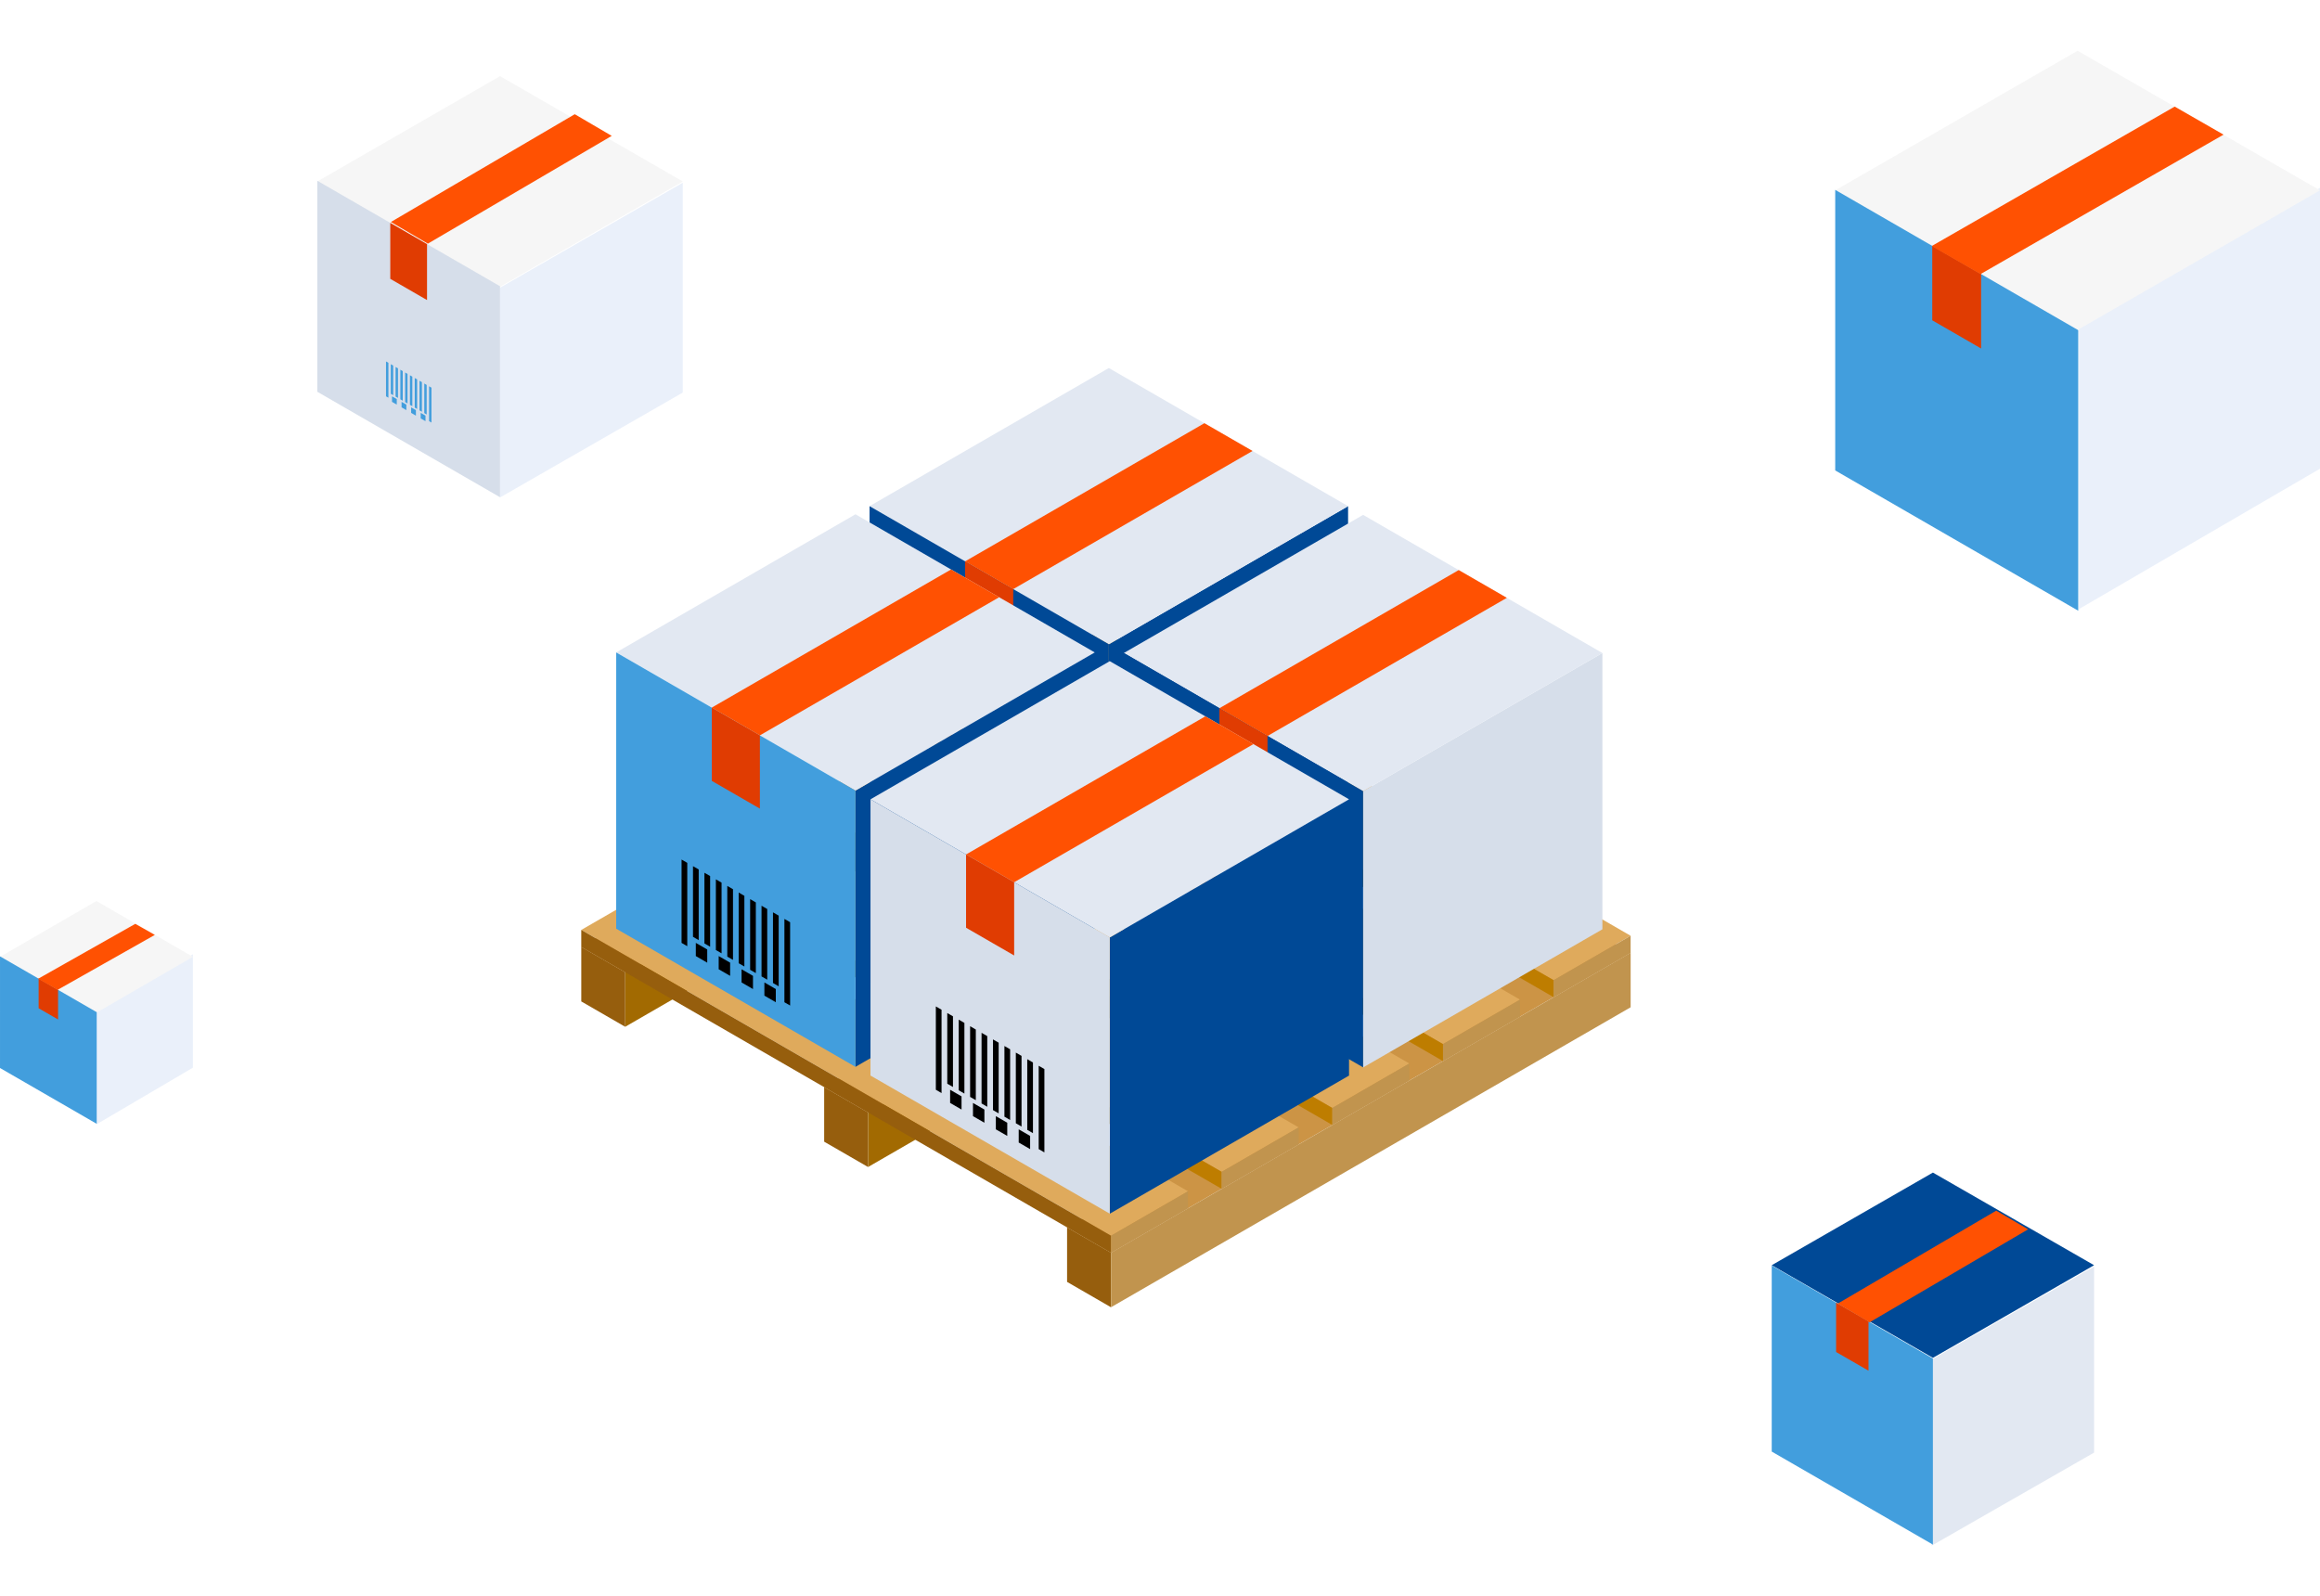 <svg width="914" height="629" viewBox="0 0 914 629" fill="none" xmlns="http://www.w3.org/2000/svg">
<path d="M246.301 383.074L229.004 373.085L433.719 254.895L451.016 264.879L246.301 383.074Z" fill="#CC9445"/>
<path d="M437.694 493.58L420.393 483.596L625.108 365.401L642.409 375.39L437.694 493.58Z" fill="#CC9445"/>
<path d="M341.988 438.329L324.691 428.345L529.406 310.15L546.703 320.139L341.988 438.329Z" fill="#CC9445"/>
<path d="M246.305 404.555V383.078L451.02 264.884V286.365L246.305 404.555Z" fill="#A26A01"/>
<path d="M437.69 515.065L420.393 505.076V483.595L437.69 493.579V515.065Z" fill="#965E0D"/>
<path d="M437.701 515.059V493.578L642.421 375.388V396.869L437.701 515.059Z" fill="#C1944E"/>
<path d="M341.998 459.804V438.323L546.713 320.133V341.614L341.998 459.804Z" fill="#A26A01"/>
<path d="M468.038 469.37L437.699 486.88L229.004 366.392L259.338 348.886L468.038 469.37Z" fill="#DFAA5C"/>
<path d="M229 366.393V373.085L437.695 493.578V486.882L229 366.393Z" fill="#965E0D"/>
<path d="M437.701 486.878V493.574L468.035 476.06V469.368L437.701 486.878Z" fill="#C1944E"/>
<path d="M511.629 444.205L481.291 461.715L272.596 341.227L302.93 323.712L511.629 444.205Z" fill="#DFAA5C"/>
<path d="M272.604 341.225V347.921L481.299 468.409V461.713L272.604 341.225Z" fill="#BE7D00"/>
<path d="M481.285 461.714V468.41L511.619 450.896V444.204L481.285 461.714Z" fill="#C1944E"/>
<path d="M555.221 419.029L524.883 436.544L316.188 316.05L346.522 298.541L555.221 419.029Z" fill="#DFAA5C"/>
<path d="M316.203 316.051V322.747L524.894 443.244V436.548L316.203 316.051Z" fill="#BE7D00"/>
<path d="M524.887 436.545V443.241L555.221 425.726V419.03L524.887 436.545Z" fill="#C1944E"/>
<path d="M598.821 393.86L568.482 411.37L359.787 290.881L390.121 273.367L598.821 393.86Z" fill="#DFAA5C"/>
<path d="M359.793 290.884V297.58L568.488 418.068V411.372L359.793 290.884Z" fill="#BE7D00"/>
<path d="M568.496 411.373V418.069L598.83 400.554V393.863L568.496 411.373Z" fill="#C1944E"/>
<path d="M642.409 368.692L612.07 386.202L403.375 265.714L433.709 248.199L642.409 368.692Z" fill="#DFAA5C"/>
<path d="M403.391 265.716V272.412L612.086 392.901V386.204L403.391 265.716Z" fill="#BE7D00"/>
<path d="M612.074 386.204V392.9L642.408 375.386V368.694L612.074 386.204Z" fill="#C1944E"/>
<path d="M229.004 373.088V394.57L246.301 404.558V383.077L229.004 373.088Z" fill="#965E0D"/>
<path d="M324.691 428.34V449.826L341.988 459.81V438.324L324.691 428.34Z" fill="#965E0D"/>
<path d="M531.1 308.281L436.836 362.71V253.852L531.1 199.432V308.281Z" fill="#004996"/>
<path d="M531.105 199.429L436.842 253.858L342.578 199.429L436.842 145L531.105 199.429Z" fill="#E2E8F2"/>
<path d="M436.837 362.684L342.578 308.268L342.583 199.427L436.842 253.843L436.837 362.684Z" fill="#004996"/>
<path d="M399.183 260.97L380.23 250.032V221.167L399.183 232.105V260.97Z" fill="#E03C02"/>
<path d="M380.234 221.164L399.187 232.107L493.45 177.682L474.498 166.744L380.234 221.164Z" fill="#FF5102"/>
<path d="M408.844 304.42L411.089 305.721V338.553L408.844 337.253V304.42Z" fill="black"/>
<path d="M404.344 301.82L406.589 303.12V330.965L404.344 329.665V301.82Z" fill="black"/>
<path d="M399.852 299.225L402.097 300.52V328.369L399.852 327.069V299.225Z" fill="black"/>
<path d="M395.342 296.631L397.587 297.927V325.776L395.342 324.476V296.631Z" fill="black"/>
<path d="M390.838 294.03L393.083 295.326V323.175L390.838 321.875V294.03Z" fill="black"/>
<path d="M386.35 291.432L388.595 292.732V320.576L386.35 319.276V291.432Z" fill="black"/>
<path d="M381.84 288.834L384.085 290.134V317.979L381.84 316.679V288.834Z" fill="black"/>
<path d="M377.328 286.235L379.573 287.535V315.38L377.328 314.08V286.235Z" fill="black"/>
<path d="M372.84 283.639L375.085 284.934V312.783L372.84 311.483V283.639Z" fill="black"/>
<path d="M368.33 281.039L370.575 282.339V315.172L368.33 313.871V281.039Z" fill="black"/>
<path d="M378.46 321.665L373.961 319.069V313.868L378.46 316.468V321.665Z" fill="black"/>
<path d="M387.464 326.865L382.965 324.265V319.068L387.464 321.669V326.865Z" fill="black"/>
<path d="M396.462 332.065L391.963 329.469V324.268L396.462 326.868V332.065Z" fill="black"/>
<path d="M405.473 337.255L400.965 334.66V329.463L405.473 332.059V337.255Z" fill="black"/>
<path d="M431.288 365.92L337.02 420.345V311.491L431.288 257.066V365.92Z" fill="#004996"/>
<path d="M431.293 257.062L337.029 311.491L242.766 257.062L337.029 202.633L431.293 257.062Z" fill="#E2E8F2"/>
<path d="M337.024 420.345L242.756 365.902L242.765 257.066L337.024 311.478V420.345Z" fill="#429EDD"/>
<path d="M299.37 318.606L280.418 307.668L280.422 278.803L299.37 289.741V318.606Z" fill="#E03C02"/>
<path d="M280.418 278.796L299.37 289.738L393.634 235.314L374.682 224.375L280.418 278.796Z" fill="#FF5102"/>
<path d="M309.029 362.056L311.279 363.356V396.188L309.029 394.888V362.056Z" fill="black"/>
<path d="M304.525 359.459L306.771 360.76V388.604L304.525 387.304V359.459Z" fill="black"/>
<path d="M300.016 356.859L302.261 358.155V386.004L300.016 384.704V356.859Z" fill="black"/>
<path d="M295.527 354.264L297.773 355.559V383.408L295.527 382.108V354.264Z" fill="black"/>
<path d="M291.014 351.663L293.259 352.963V380.808L291.014 379.512V351.663Z" fill="black"/>
<path d="M286.527 349.063L288.773 350.364V378.208L286.527 376.908V349.063Z" fill="black"/>
<path d="M282.027 346.467L284.273 347.767V375.612L282.027 374.312V346.467Z" fill="black"/>
<path d="M277.52 343.871L279.765 345.167V373.016L277.52 371.716V343.871Z" fill="black"/>
<path d="M273.016 341.271L275.261 342.567V370.416L273.016 369.116V341.271Z" fill="black"/>
<path d="M268.514 338.667L270.759 339.972V372.804L268.514 371.504V338.667Z" fill="black"/>
<path d="M278.626 379.3L274.127 376.7V371.503L278.626 374.099V379.3Z" fill="black"/>
<path d="M287.645 384.493L283.137 381.893L283.141 376.697L287.645 379.293V384.493Z" fill="black"/>
<path d="M296.652 389.689L292.152 387.089V381.893L296.652 384.493V389.689Z" fill="black"/>
<path d="M305.64 394.885L301.141 392.289V387.089L305.64 389.689V394.885Z" fill="black"/>
<path d="M631.289 366.148L537.025 420.577V311.719L631.289 257.29V366.148Z" fill="#D6DEEA"/>
<path d="M631.281 257.291L537.018 311.721L442.754 257.291L537.018 202.862L631.281 257.291Z" fill="#E2E8F2"/>
<path d="M537.013 420.543L442.754 366.132L442.758 257.287L537.013 311.707V420.543Z" fill="#004996"/>
<path d="M499.358 318.836L480.406 307.898L480.411 279.033L499.358 289.971V318.836Z" fill="#E03C02"/>
<path d="M480.426 279.034L499.378 289.972L593.642 235.552L574.689 224.609L480.426 279.034Z" fill="#FF5102"/>
<path d="M509.02 362.285L511.269 363.585V396.418L509.02 395.117V362.285Z" fill="black"/>
<path d="M504.52 359.689L506.769 360.985V388.834L504.52 387.534V359.689Z" fill="black"/>
<path d="M500.014 357.09L502.263 358.386V386.235L500.014 384.935V357.09Z" fill="black"/>
<path d="M495.518 354.489L497.767 355.789V383.634L495.518 382.338V354.489Z" fill="black"/>
<path d="M491.02 351.894L493.269 353.194V381.039L491.02 379.739V351.894Z" fill="black"/>
<path d="M486.51 349.297L488.76 350.593V378.442L486.51 377.142V349.297Z" fill="black"/>
<path d="M482.008 346.697L484.258 347.997V375.842L482.008 374.546V346.697Z" fill="black"/>
<path d="M477.521 344.098L479.771 345.398V373.243L477.521 371.943V344.098Z" fill="black"/>
<path d="M473.004 341.501L475.254 342.801V370.646L473.004 369.346V341.501Z" fill="black"/>
<path d="M468.506 338.901L470.756 340.202V373.034L468.506 371.734V338.901Z" fill="black"/>
<path d="M478.636 379.533L474.137 376.933V371.737L478.636 374.337V379.533Z" fill="black"/>
<path d="M487.64 384.73L483.141 382.129V376.933L487.64 379.533V384.73Z" fill="black"/>
<path d="M496.632 389.929L492.133 387.333V382.133L496.632 384.733V389.929Z" fill="black"/>
<path d="M505.64 395.129L501.141 392.529V387.333L505.64 389.928V395.129Z" fill="black"/>
<path d="M531.475 423.784L437.211 478.213V369.354L531.475 314.925V423.784Z" fill="#004996"/>
<path d="M531.469 314.931L437.205 369.36L342.941 314.931L437.205 260.502L531.469 314.931Z" fill="#E2E8F2"/>
<path d="M437.201 478.185L342.941 423.769L342.946 314.929L437.205 369.349L437.201 478.185Z" fill="#D6DEEA"/>
<path d="M399.546 376.469L380.594 365.531V336.666L399.546 347.609V376.469Z" fill="#E03C02"/>
<path d="M380.594 336.663L399.546 347.601L493.81 293.181L474.857 282.238L380.594 336.663Z" fill="#FF5102"/>
<path d="M409.209 419.918L411.454 421.219V454.051L409.209 452.751V419.918Z" fill="black"/>
<path d="M404.703 417.325L406.948 418.629V446.47L404.703 445.174V417.325Z" fill="black"/>
<path d="M400.203 414.725L402.448 416.025V443.869L400.203 442.569V414.725Z" fill="black"/>
<path d="M395.711 412.129L397.956 413.429V441.274L395.711 439.974V412.129Z" fill="black"/>
<path d="M391.195 409.528L393.441 410.828V438.673L391.195 437.373V409.528Z" fill="black"/>
<path d="M386.699 406.929L388.945 408.229V436.074L386.699 434.773V406.929Z" fill="black"/>
<path d="M382.191 404.332L384.437 405.637V433.477L382.191 432.181V404.332Z" fill="black"/>
<path d="M377.695 401.732L379.941 403.033V430.877L377.695 429.577V401.732Z" fill="black"/>
<path d="M373.191 399.137L375.437 400.437V428.282L373.191 426.981V399.137Z" fill="black"/>
<path d="M368.689 396.537L370.939 397.837V430.67L368.689 429.369V396.537Z" fill="black"/>
<path d="M378.814 437.166L374.314 434.566V429.37L378.814 431.97V437.166Z" fill="black"/>
<path d="M387.82 442.362L383.32 439.766V434.565L387.82 437.166V442.362Z" fill="black"/>
<path d="M396.828 447.558L392.328 444.962V439.762L396.828 442.362V447.558Z" fill="black"/>
<path d="M405.834 452.755L401.334 450.159V444.963L405.834 447.559V452.755Z" fill="black"/>
<g filter="url(#filter0_f_2017_9613)">
<path d="M825 572.333L761 609V535.667L825 499V572.333Z" fill="#E2E8F2"/>
<path d="M825 498.5L761.5 535L698 498.5L761.5 462L825 498.5Z" fill="#004996"/>
<path d="M761.491 608.578L698 571.925L698.003 498.611L761.494 535.268L761.491 608.578Z" fill="#429EDD"/>
<path d="M736.127 540.064L723.361 532.696V513.253L736.127 520.624V540.064Z" fill="#E03C02"/>
<path d="M724 513.637L736.555 521L799 484.366L786.445 477L724 513.637Z" fill="#FF5102"/>
</g>
<path d="M914 184.667L819 240V129.333L914 74V184.667Z" fill="#2B6BCD" fill-opacity="0.1"/>
<path d="M914 75L818.5 130L723 75L818.5 20L914 75Z" fill="#F6F6F6"/>
<path d="M818.748 240.625L723.012 185.356L723.016 74.81L818.753 130.083L818.748 240.625Z" fill="#429EDD"/>
<path d="M780.489 137.314L761.24 126.204V96.887L780.489 108.001V137.314Z" fill="#E03C02"/>
<path d="M761 96.955L780.251 108L876 53.049L856.749 42L761 96.955Z" fill="#FF5102"/>
<path d="M76 420.667L38 443V398.333L76 376V420.667Z" fill="#2B6BCD" fill-opacity="0.1"/>
<path d="M76 377L38 399L0 377L38 355L76 377Z" fill="#F6F6F6"/>
<path d="M38.098 442.788L0.004 420.796L0.006 376.809L38.1 398.803L38.098 442.788Z" fill="#429EDD"/>
<path d="M22.876 401.68L15.217 397.259V385.594L22.876 390.016V401.68Z" fill="#E03C02"/>
<path d="M15 385.649L22.7 390L61 368.353L53.3 364L15 385.649Z" fill="#FF5102"/>
<g filter="url(#filter1_f_2017_9613)">
<path d="M269 154.667L197 196V113.333L269 72V154.667Z" fill="#2B6BCD" fill-opacity="0.1"/>
<path d="M269 71.5L197 113L125 71.5L197 30L269 71.5Z" fill="#F6F6F6"/>
<path d="M196.995 195.912L125 154.35L125.003 71.217L196.999 112.783L196.995 195.912Z" fill="#D6DEEA"/>
<path d="M169.041 152.198L169.981 152.742V166.486L169.041 165.942V152.198Z" fill="#429EDD"/>
<path d="M167.154 151.113L168.094 151.659V163.313L167.154 162.771V151.113Z" fill="#429EDD"/>
<path d="M165.273 150.024L166.213 150.568V162.224L165.273 161.68V150.024Z" fill="#429EDD"/>
<path d="M163.393 148.938L164.332 149.482V161.138L163.393 160.593V148.938Z" fill="#429EDD"/>
<path d="M161.502 147.849L162.442 148.393V160.049L161.502 159.505V147.849Z" fill="#429EDD"/>
<path d="M159.613 146.761L160.553 147.305V158.961L159.613 158.417V146.761Z" fill="#429EDD"/>
<path d="M157.729 145.674L158.668 146.22V157.874L157.729 157.332V145.674Z" fill="#429EDD"/>
<path d="M155.85 144.586L156.79 145.13V156.786L155.85 156.242V144.586Z" fill="#429EDD"/>
<path d="M153.965 143.499L154.905 144.043V155.699L153.965 155.155V143.499Z" fill="#429EDD"/>
<path d="M152.08 142.411L153.022 142.955V156.699L152.08 156.154V142.411Z" fill="#429EDD"/>
<path d="M156.317 159.418L154.434 158.33V156.155L156.317 157.243V159.418Z" fill="#429EDD"/>
<path d="M160.089 161.593L158.205 160.507V158.33L160.089 159.418V161.593Z" fill="#429EDD"/>
<path d="M163.858 163.769L161.975 162.682V160.505L163.858 161.593V163.769Z" fill="#429EDD"/>
<path d="M167.63 165.943L165.746 164.857V162.682L167.63 163.768V165.943Z" fill="#429EDD"/>
<path d="M168.233 118.222L153.758 109.867V87.82L168.233 96.178V118.222Z" fill="#E03C02"/>
<path d="M154 87.465L168.564 96L241 53.538L226.436 45L154 87.465Z" fill="#FF5102"/>
</g>
<defs>
<filter id="filter0_f_2017_9613" x="678" y="442" width="167" height="187" filterUnits="userSpaceOnUse" color-interpolation-filters="sRGB">
<feFlood flood-opacity="0" result="BackgroundImageFix"/>
<feBlend mode="normal" in="SourceGraphic" in2="BackgroundImageFix" result="shape"/>
<feGaussianBlur stdDeviation="10" result="effect1_foregroundBlur_2017_9613"/>
</filter>
<filter id="filter1_f_2017_9613" x="95" y="0" width="204" height="226" filterUnits="userSpaceOnUse" color-interpolation-filters="sRGB">
<feFlood flood-opacity="0" result="BackgroundImageFix"/>
<feBlend mode="normal" in="SourceGraphic" in2="BackgroundImageFix" result="shape"/>
<feGaussianBlur stdDeviation="15" result="effect1_foregroundBlur_2017_9613"/>
</filter>
</defs>
</svg>
